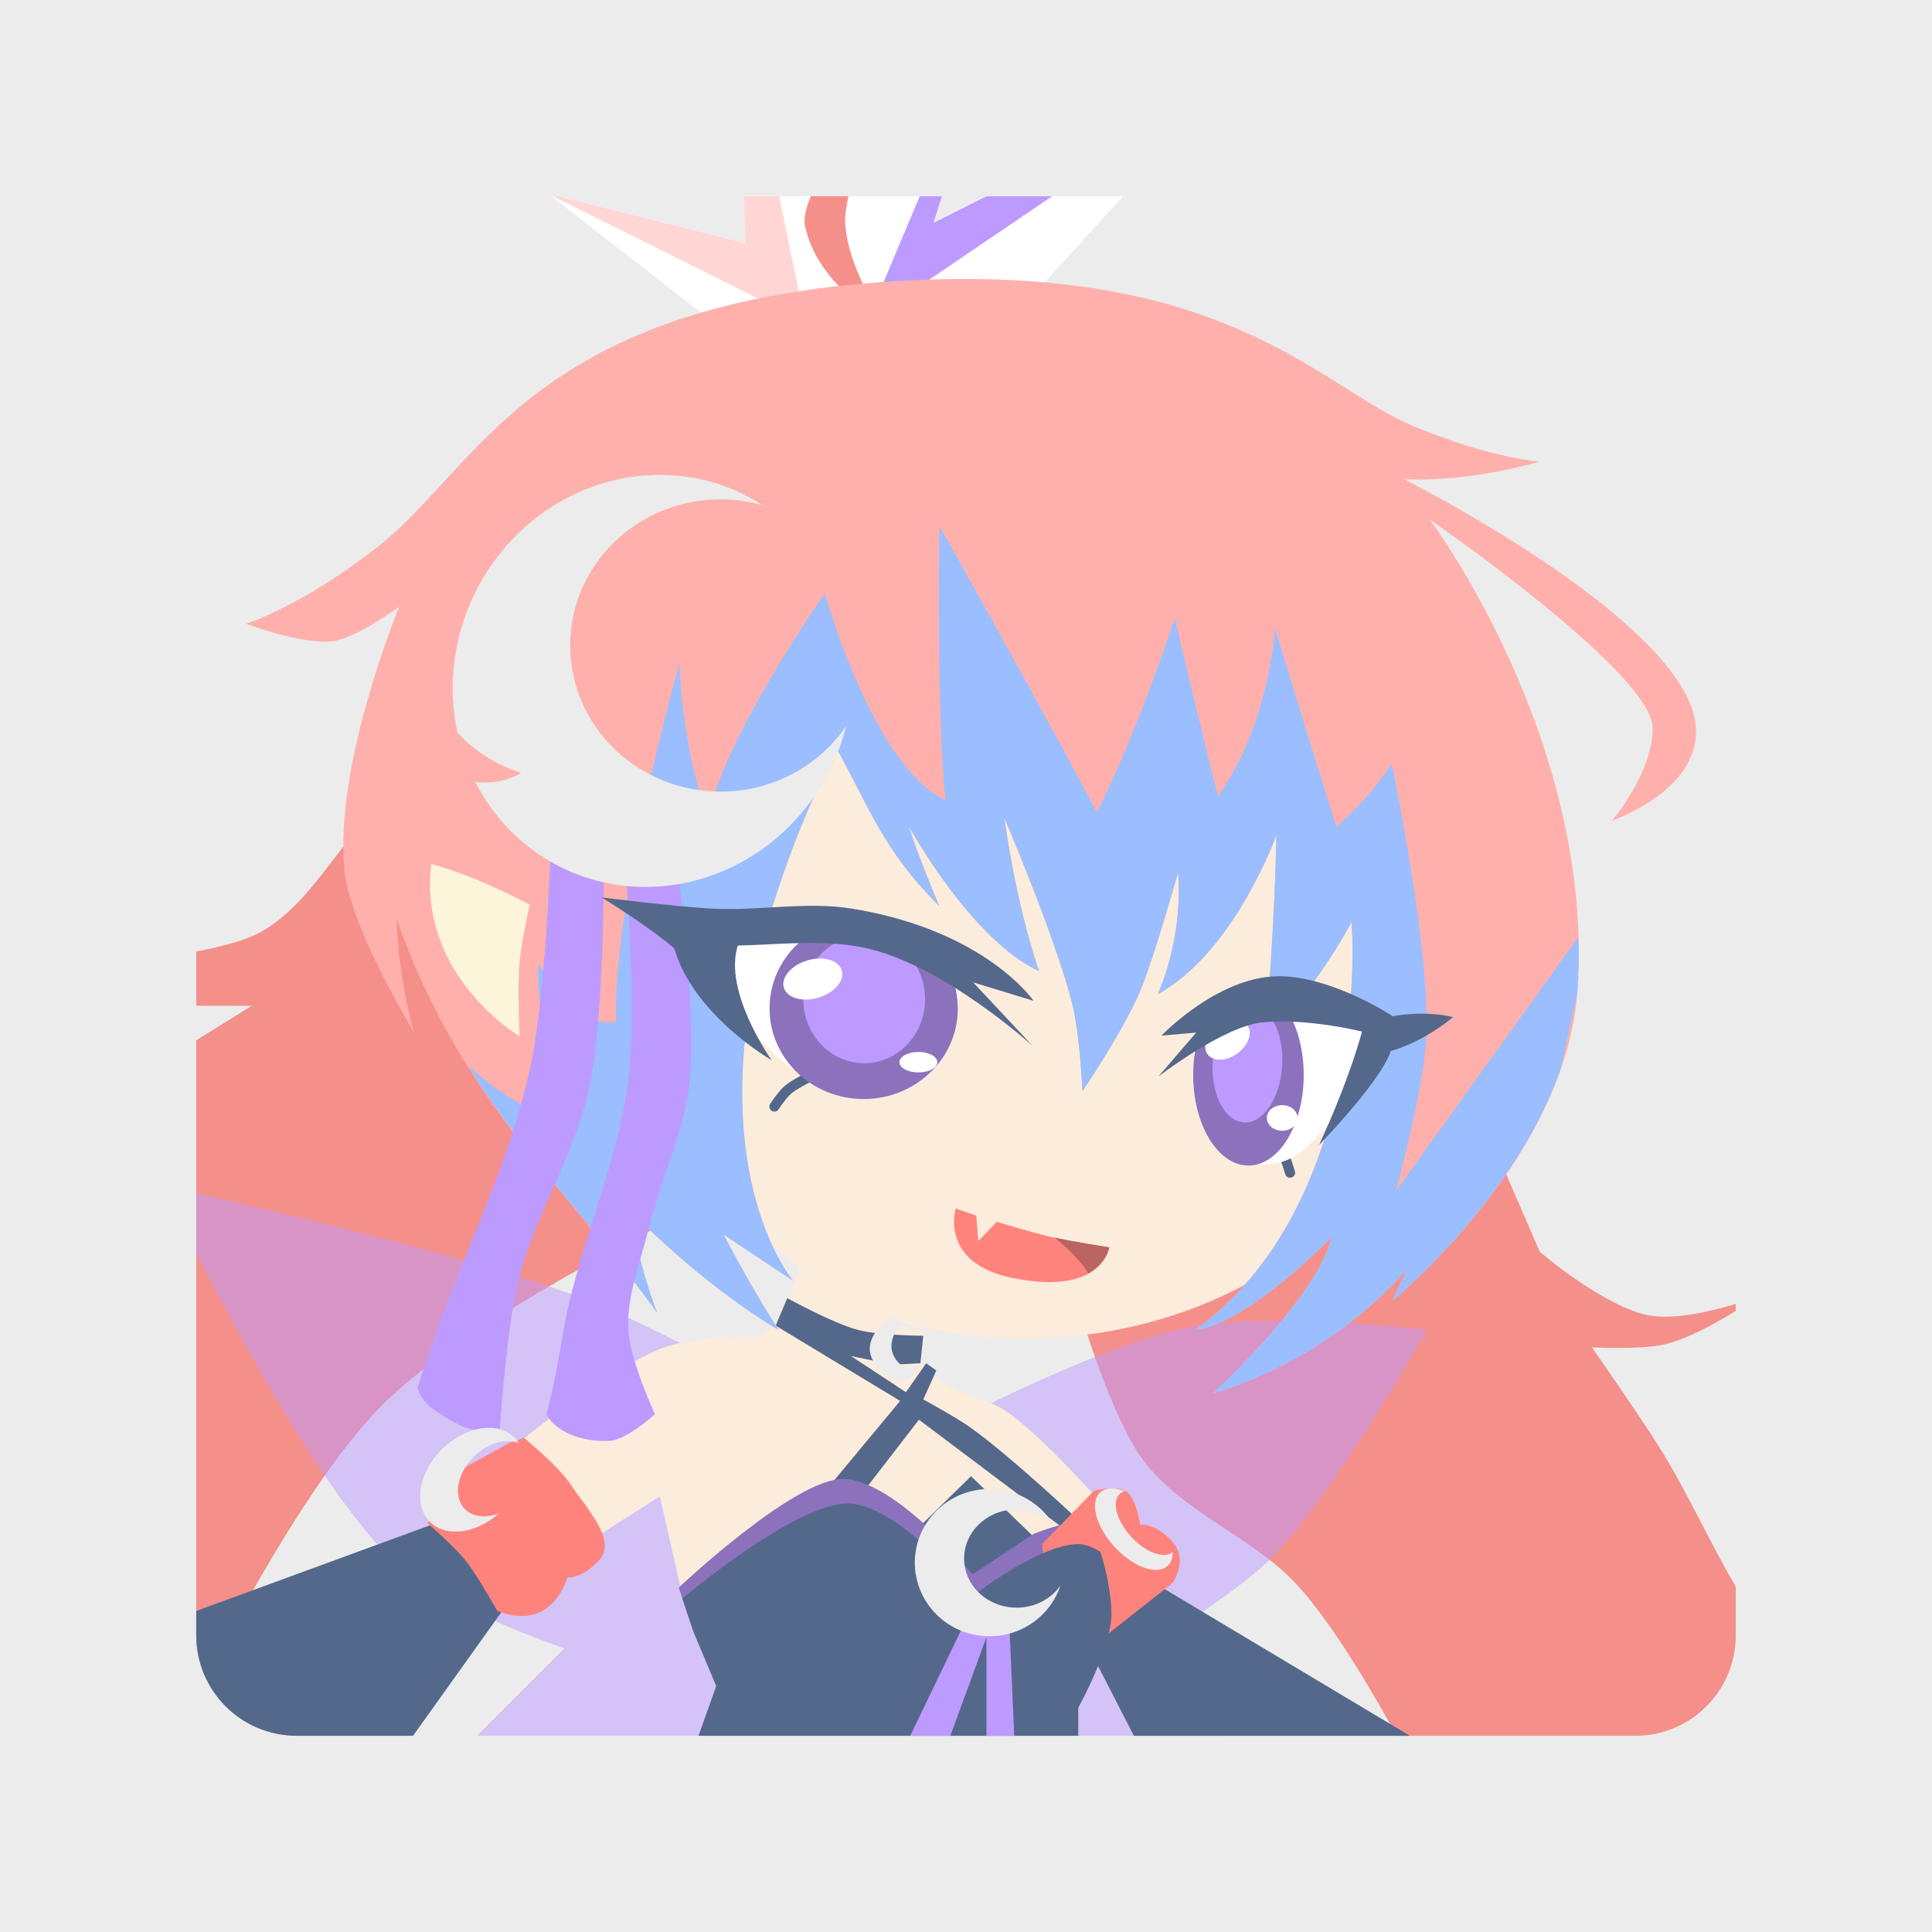 <svg xmlns="http://www.w3.org/2000/svg" width="192" height="192" fill="none">
  <rect width="100%" height="100%" style="fill:#ececec;stroke-width:4" />
  <path
    d="M63.281 66.594S46.174 73.75 38.828 79.25c-4.886 3.658-7.412 10.105-12.656 13.227-1.742 1.037-4.47 1.661-6.672 2.078v5.399h5.524l-5.524 3.43V162.5c0 1.513.357 2.928.953 4.211 4.439-8.56 11.251-20.754 17.516-27.062 9.224-9.288 33.367-20.71 33.367-20.71l35.953 11.218s3.08 10.631 6.328 14.961c4.008 5.342 11.1 7.66 15.531 12.656 3.495 3.941 7.169 10.252 9.664 14.727H162.5c5.54 0 10-4.46 10-10v-4.828c-2.696-4.565-4.854-9.506-7.687-13.992-2.101-3.328-6.61-9.781-6.61-9.781s4.851.252 7.188-.29c2.368-.548 5.174-2.149 7.11-3.327v-.696c-2.203.64-5.914 1.608-8.547 1.149-4.456-.778-10.93-6.329-10.93-6.329l-7.477-17.258-11.22-34.805z"
    style="fill:#f58f8a;stroke-width:4" />
  <path
    d="M19.5 118.59v5.914c4.525 8.826 12.819 24.082 19.617 30.672 4.557 4.417 16.969 8.633 16.969 8.633l-8.68 8.687h73.773l-9.867-7.25s10.686-6.05 14.961-10.352c6.468-6.507 15.531-22.727 15.531-22.727s-15.874-1.823-23.586-.289c-10.742 2.137-30.203 12.945-30.203 12.945s-19.578-11.786-30.203-15.82c-11-4.177-33.266-9.271-38.312-10.414z"
    style="fill:#bd9aff;opacity:.5;stroke-width:4" />
  <path
    d="m65.581 148.71 2.014 8.917 28.187 3.739 13.088-7.766-.288-5.178s-5.335-5.986-8.63-8.197c-1.745-1.173-3.958-1.492-5.752-2.589-1.047-.64-2.876-2.301-2.876-2.301l.863-4.746-12.656-4.746s-1.16 4.294-2.59 5.896c-.442.498-1.725 1.007-1.725 1.007s-6.3.09-9.204 1.15c-5.209 1.903-13.95 9.061-13.95 9.061l7.622 9.492z"
    style="fill:#fcecdc;stroke-width:4" />
  <path d="m96.502 146.7-7.19 7.047 7.621 8.198 8.486-6.616z" style="fill:#54688c;stroke-width:4" />
  <path
    d="m89.455 139.22-7.766 9.348 3.308.72 6.328-8.198 15.769 11.86.719-1.294s-7.388-6.988-11.455-9.848c-1.46-1.026-4.603-2.732-4.603-2.732l1.295-2.877-1.007-.719-2.013 2.877-5.465-3.596 4.17.863 2.733-.144.287-2.732s-4.376-.028-6.471-.576c-2.492-.65-7.047-3.164-7.047-3.164l-1.151 2.733z"
    style="fill:#54688c;stroke-width:4" />
  <path
    d="M83.844 146.98c-4.814-.136-16.391 10.789-16.391 10.789l1.438 4.312 2.296 5.47-1.757 4.945h37.719v-2.79s3.317-5.955 3.304-9.351c-.01-2.744-1.157-8.888-3.164-9.063-1.449-.126-4.601 1.157-4.601 1.157l-6.04 4.023s-7.551-9.344-12.805-9.492z"
    style="fill:#8c72bd;stroke-width:4" />
  <path
    d="M90.03 130.59c-1.661-.012-3.597 1.79-3.595 3.452 0 1.525 1.782 3.15 3.307 3.164.848.008 1.87-1.726 1.87-1.726s-1.067.615-1.582.431c-.777-.277-1.397-1.19-1.438-2.013-.04-.772.352-1.932 1.15-2.014.627-.064 2.073.593 2.073.593s-.633-1.88-1.785-1.887z"
    style="fill:#ececec;stroke-width:4" />
  <path
    d="M70.471 116.64s8.559 12.98 22.436 15.532c20.768 3.82 34.229-6.616 34.229-6.616l12.656-32.79-6.616-15.82L76.8 70.616l-8.916 40.557z"
    style="fill:#fcecdc;stroke-width:4" />
  <path d="m114.05 156.91-6.04 6.477 4.673 9.117h27.438z" style="fill:#54688c;stroke-width:4" />
  <path
    d="m103.55 153.46 5.178-5.321s2.47-.575 3.307.143c.928.796 1.279 3.24 1.279 3.24s1.385-.194 3.036 1.506c1.925 1.983.144 4.315.144 4.315l-10.93 8.629z"
    style="fill:#ff837d;stroke-width:4" />
  <path
    d="m54.797 19.5 16.539 12.859 30.773-2.445 9.508-10.414H98.039l-5.274 2.648.844-2.648h-9.781l-1.274 1.64-.71-1.64H73.96l.11 4.664L55.413 19.5z"
    style="fill:#fff;stroke-width:4" />
  <path d="M54.961 19.5 80 32l-2.563-12.5h-3.476l.11 4.664L55.413 19.5z" style="fill:#ffd6d4;stroke-width:4" />
  <path d="M91.398 19.5 86.148 32l18.414-12.5h-6.523l-5.274 2.648.844-2.648z" style="fill:#bd9aff;stroke-width:4" />
  <path
    d="M80.578 19.5c-.421 1.044-.75 2.115-.578 2.938C81.276 28.547 88 32 88 32s-3.607-4.775-4-9.703c-.063-.786.095-1.78.328-2.797z"
    style="fill:#f58f8a;stroke-width:4" />
  <path
    d="M39.694 60.262s-6.495 15.58-5.465 26.175c.565 5.814 6.903 16.108 6.903 16.108s-1.515-4.965-1.726-11.218c6.532 18.383 16.92 26.628 25.887 39.119-2.155-5.722-2.588-10.067-2.588-10.067s6.595 6.957 14.669 11.793c-2.836-4.388-5.465-9.492-5.465-9.492l6.903 4.602s-13.851-16.22 4.315-52.925c3.312 5.948 4.654 10.165 10.21 15.676-2.23-5.308-3.02-7.91-3.02-7.91s6.21 11.307 12.944 14.382c-2.42-7.141-3.451-15.245-3.451-15.245s5.2 12.207 6.76 18.553c.758 3.085 1.006 8.63 1.006 8.63s4.338-6.405 5.897-10.356c1.382-3.505 3.595-11.362 3.595-11.362s.703 5.734-2.013 12.081c7.632-4.18 11.793-15.82 11.793-15.82s-.17 10.054-1.151 19.847c4.564-3.53 8.629-11.218 8.629-11.218s2.167 27.547-15.532 40.557c5.282-.644 13.519-9.204 13.519-9.204s-.529 4.862-11.793 15.532c12.659-3.886 19.272-12.368 19.272-12.368l-1.438 3.164s17.213-13.993 18.409-30.777c1.777-24.953-14.67-46.885-14.67-46.885s22.11 15.224 22.149 20.71c.031 4.422-4.027 9.204-4.027 9.204s8.385-2.833 8.341-8.916c-.075-10.462-29.05-25.024-29.05-25.024s5.423.504 13.518-1.726c-4.867-.53-9.446-2.284-12.368-3.452-9.418-3.764-18.784-16.922-53.213-14.382-34.74 2.564-39.92 18.402-49.76 26.175-7.669 6.058-13.232 7.766-13.232 7.766s5.726 2.14 8.63 1.726c2.462-.351 6.615-3.451 6.615-3.451z"
    style="fill:#ffb0ac;stroke-width:4" />
  <path
    d="M93.359 52.273s-.282 19.6.61 27.25c-7.2-3.308-12-20.539-12-20.539S72.15 72.899 70.373 81.156c-2.67-6.95-2.851-15.258-2.851-15.258s-6.622 23.5-6.305 35.594c-2.972 1.188-7.727-5.695-7.727-5.695s-.453 6.685 3.25 15.664c-4.453-.661-8.362-3.847-10.359-5.719 5.823 9.366 12.7 16.047 18.914 24.703-2.154-5.722-2.593-10.07-2.593-10.07s6.598 6.96 14.672 11.797c-2.836-4.388-5.47-9.492-5.47-9.492l6.907 4.601S64.96 111.063 83.125 74.36c3.312 5.948 4.654 10.16 10.21 15.672-2.23-5.307-3.015-7.906-3.015-7.906s6.203 11.308 12.937 14.383c-2.42-7.141-3.445-15.25-3.445-15.25s5.198 12.21 6.758 18.555c.758 3.085 1.007 8.633 1.007 8.633s4.34-6.409 5.899-10.359c1.382-3.505 3.594-11.359 3.594-11.359s.7 5.732-2.016 12.078c7.633-4.18 11.797-15.82 11.797-15.82s-.175 10.058-1.156 19.852c4.564-3.53 8.633-11.219 8.633-11.219s2.167 27.545-15.531 40.555c5.281-.644 13.516-9.203 13.516-9.203s-.525 4.86-11.79 15.53c12.66-3.885 19.267-12.366 19.267-12.366l-1.438 3.164s12.246-10.001 16.781-23.219l1.61-7.367c.004-.066.018-.13.023-.195.13-1.82.137-3.611.086-5.391l-18.141 25.25s2.884-10.348 3.055-15.664c.29-9.018-3.461-26.844-3.461-26.844s-1.615 2.854-5.492 6.305c-2.277-7.176-6.102-19.734-6.102-19.734s-.546 9.615-5.695 16.68c-1.89-7.615-4.274-17.695-4.274-17.695s-3.391 10.555-7.726 19.32c-6.354-11.994-15.656-28.47-15.656-28.47z"
    style="fill:#9abeff;stroke-width:4" />
  <path
    d="M54.712 84.814s-.495 14.373-2.034 21.356c-2.414 10.951-7.04 18.624-11.186 31.729.45 1.768 2.457 2.804 4.068 3.661 1.234.656 4.068 1.017 4.068 1.017s.652-10.136 1.83-15.051c1.615-6.737 5.694-12.746 7.119-19.525C60.086 100.821 60 86.035 60 86.035l2.237 1.017s1.049 13.612.203 20.339c-.953 7.587-4.151 14.725-5.898 22.169-.854 3.637-.933 6.053-2.237 10.983 1.065 2.015 4.031 2.8 6.305 2.644 1.728-.118 4.474-2.644 4.474-2.644s-2.484-5.427-2.644-8.339c-.19-3.452 1.232-6.807 2.034-10.17 1.176-4.928 3.542-9.605 4.068-14.644.783-7.5-1.424-22.576-1.424-22.576z"
    style="fill:#bd9aff;stroke-width:4" />
  <path
    d="M65.969 47.195a19.703 20.638 25.077 0 0-1.406.024 19.703 20.638 25.077 0 0-17.547 12.102 19.703 20.638 25.077 0 0-1.563 13.453c1.104 1.23 3.032 2.939 6.32 4.031-1.523.947-3.172 1.044-4.539.914a19.703 20.638 25.077 0 0 8.883 8.64 19.703 20.638 25.077 0 0 26.594-10.335 19.703 20.638 25.077 0 0 1.383-3.875 14.957 14.526 0 0 1-12.469 6.523A14.957 14.526 0 0 1 56.664 64.15a14.957 14.526 0 0 1 14.961-14.53 14.957 14.526 0 0 1 4.148.585 19.703 20.638 25.077 0 0-2.164-1.226 19.703 20.638 25.077 0 0-7.64-1.782z"
    style="fill:#ececec;paint-order:stroke fill markers;stroke-width:4.079" />
  <path
    d="M51.631 102.98s-.212-4.899 0-7.335c.168-1.94 1.007-5.752 1.007-5.752s-5.38-2.882-9.78-4.027c-1.314 11.186 8.773 17.114 8.773 17.114z"
    style="fill:#fdf5d9;stroke-width:4" />
  <path
    d="M44.875 89.023c.875 6.901 6.47 10.593 6.688 10.734-.019-1.422-.025-3.022.07-4.117.051-.59.211-1.412.344-2.188-.922-.513-3.311-1.873-7.102-4.43z"
    style="opacity:.25;stroke-width:4" />
  <path
    d="M84.562 149.43c-4.367-.37-13.497 6.744-16.758 9.406l1.086 3.25 2.297 5.469-1.758 4.945h37.719v-2.789s3.317-5.955 3.305-9.351c-.006-1.56-.42-4.13-1.11-6.164-.715-.395-1.442-.728-2.054-.743-3.944-.092-10.641 5.18-10.641 5.18s-6.86-8.761-12.086-9.203zM42.711 151.59 19.5 160.098v2.406c0 5.54 4.46 10 10 10h11.547l11.445-16.023z"
    style="fill:#54688c;stroke-width:4" />
  <path
    d="M52.062 142.89s3.47 2.829 4.674 4.674c1.447 2.219 4.585 5.458 2.877 7.407-1.71 1.95-3.236 1.797-3.236 1.797s-.756 2.813-3.093 3.596c-1.925.645-3.883-.288-3.883-.288s-1.92-3.49-3.164-5.033c-1.095-1.36-3.739-3.668-3.739-3.668l3.667-5.537 4.459-2.445z"
    style="fill:#ff837d;stroke-width:4" />
  <path d="m100.27 160.48-4.07.102-5.743 11.922h3.985l3.586-9.79v9.79h2.765z" style="fill:#bd9aff" />
  <path
    d="M98.336 147.97a7.424 7.322 0 0 0-7.422 7.32 7.424 7.322 0 0 0 7.422 7.32 7.424 7.322 0 0 0 7.047-5.03 5.221 4.881 0 0 1-4.352 2.187 5.221 4.881 0 0 1-5.219-4.883 5.221 4.881 0 0 1 5.22-4.883 5.221 4.881 0 0 1 3.523 1.29 7.424 7.322 0 0 0-6.22-3.32z"
    style="fill:#ececec;paint-order:stroke fill markers" />
  <path
    d="M48.375 141.9a4.27 5.938 45.47 0 0-1.023.148 4.27 5.938 45.47 0 0-5.586 6.243 4.27 5.938 45.47 0 0 4.742 3.765 4.27 5.938 45.47 0 0 3.101-1.68 3.098 4.308 45.47 0 1-.64.204 3.098 4.308 45.47 0 1-3.445-2.727 3.098 4.308 45.47 0 1 4.054-4.531 3.098 4.308 45.47 0 1 2 .102 4.27 5.938 45.47 0 0-3.203-1.524z"
    style="fill:#ececec;paint-order:stroke fill markers;stroke-width:4.085" />
  <path
    d="M110.31 147.93a4.955 2.598 47.363 0 0-1 .414 4.955 2.598 47.363 0 0 1.492 5.422 4.955 2.598 47.363 0 0 5.25 1.836 4.955 2.598 47.363 0 0 .492-1.36 3.908 2.049 47.363 0 1-4.101-1.492 3.908 2.049 47.363 0 1-1.172-4.273 3.908 2.049 47.363 0 1 .516-.281 4.955 2.598 47.363 0 0-1.477-.266z"
    style="fill:#ececec;paint-order:stroke fill markers;stroke-width:4.091" />
  <path
    d="m94.983 120.1 2.034.712.203 2.542 1.83-1.932s3.64 1.104 5.492 1.525c1.88.428 5.695 1.017 5.695 1.017s-.612 4.848-9.56 3.051c-7.398-1.485-5.694-6.915-5.694-6.915z"
    style="fill:#ff837d;stroke-width:4" />
  <path
    d="M104.8 122.99c.79.652 1.793 1.538 2.695 2.602.25.294.417.582.657.953 1.83-1.022 2.085-2.578 2.085-2.578s-3.486-.556-5.437-.977z"
    style="fill:#ba6561;stroke-width:4" />
  <path
    d="M81.328 106.07a.5.5 0 0 0-.18.047s-.546.249-1.21.594c-.665.344-1.437.773-1.954 1.21-.337.286-.665.7-.937 1.063-.273.362-.477.672-.477.672a.5.5 0 1 0 .828.555s.19-.287.446-.625c.255-.34.585-.733.78-.899.376-.317 1.136-.755 1.774-1.086.638-.331 1.164-.57 1.164-.57a.5.5 0 0 0-.187-.961.5.5 0 0 0-.047 0zm43.773 5.39a.5.5 0 0 0-.313.876s.423.389.922.906c.5.517 1.074 1.173 1.328 1.594.133.22.32.707.454 1.109.133.402.226.727.226.727a.502.502 0 1 0 .969-.266s-.1-.351-.242-.781c-.143-.43-.318-.927-.547-1.305-.351-.58-.95-1.235-1.469-1.773-.52-.539-.96-.946-.96-.946a.5.5 0 0 0-.368-.14z"
    style="color-rendering:auto;color:#000;dominant-baseline:auto;fill:#54688c;font-feature-settings:normal;font-variant-alternates:normal;font-variant-caps:normal;font-variant-ligatures:normal;font-variant-numeric:normal;font-variant-position:normal;image-rendering:auto;isolation:auto;mix-blend-mode:normal;shape-padding:0;shape-rendering:auto;solid-color:#000;text-decoration-color:#000;text-decoration-line:none;text-decoration-style:solid;text-indent:0;text-orientation:mixed;text-transform:none;white-space:normal" />
  <path d="M70.271 94.475s4.758 14.059 16.068 14.237c9.191.145 9.254-12 9.254-12l-8.339-4.678L72 92.542z"
    style="fill:#fff;stroke-width:4" />
  <ellipse cx="85.831" cy="100.22" rx="9.356" ry="9"
    style="fill:#8c72bd;paint-order:stroke fill markers;stroke-width:4" />
  <ellipse cx="85.881" cy="99.305" rx="6.051" ry="6.356"
    style="fill:#bd9aff;paint-order:stroke fill markers;stroke-width:4" />
  <path
    d="M73.322 93.966c-1.48 4.574 3.356 11.39 3.356 11.39s-7.75-4.447-9.661-11.085c-2.186-1.971-7.22-5.085-7.22-5.085s7.375.932 11.085 1.119c4.604.231 9.281-.748 13.83 0 13.259 2.179 18 9.152 18 9.152l-6-1.83 5.899 6.305s-8.919-8.128-16.78-9.763c-4.083-.849-8.764-.268-12.508-.203z"
    style="fill:#54688c;stroke-width:4" />
  <path
    d="M118.47 103.42s1.141 10.914 5.39 12c4.192 1.072 5.928-1.232 8.339-3.864 2.365-2.583 4.78-9.356 4.78-9.356l-6.204-1.933z"
    style="fill:#fff" />
  <ellipse cx="124.07" cy="106.83" rx="5.492" ry="9"
    style="fill:#8c72bd;paint-order:stroke fill markers;stroke-width:4" />
  <ellipse cx="130.28" cy="97.83" rx="3.458" ry="5.848"
    style="fill:#bd9aff;paint-order:stroke fill markers;stroke-width:4" transform="rotate(3.551)" />
  <ellipse cx="-49.517" cy="165.73" rx="2.349" ry="1.805"
    style="fill:#fff;paint-order:stroke fill markers;stroke-width:4.189"
    transform="matrix(.619 -.785 .921 .389 0 0)" />
  <path
    d="M115.42 102.92s5.886-6.174 12.102-5.898c5.277.234 10.881 3.966 10.881 3.966s3.288-.621 6 .101c-3.307 2.691-6.203 3.356-6.203 3.356s-.336 2.205-7.119 9.356c3.193-6.933 4.271-11.288 4.271-11.288s-5.403-1.346-9.864-.915c-3.879.375-10.373 5.39-10.373 5.39l3.763-4.373z"
    style="fill:#54688c;stroke-width:4" />
  <ellipse cx="31.343" cy="119.76" rx="2.996" ry="1.945"
    style="fill:#fff;paint-order:stroke fill markers;stroke-width:3.636"
    transform="matrix(.938 -.346 .429 .903 0 0)" />
  <ellipse cx="91.271" cy="105.56" rx="1.881" ry="1.017"
    style="fill:#fff;paint-order:stroke fill markers;stroke-width:4" />
  <ellipse cx="127.42" cy="111.1" rx="1.525" ry="1.271"
    style="fill:#fff;paint-order:stroke fill markers;stroke-width:4" />
</svg>
